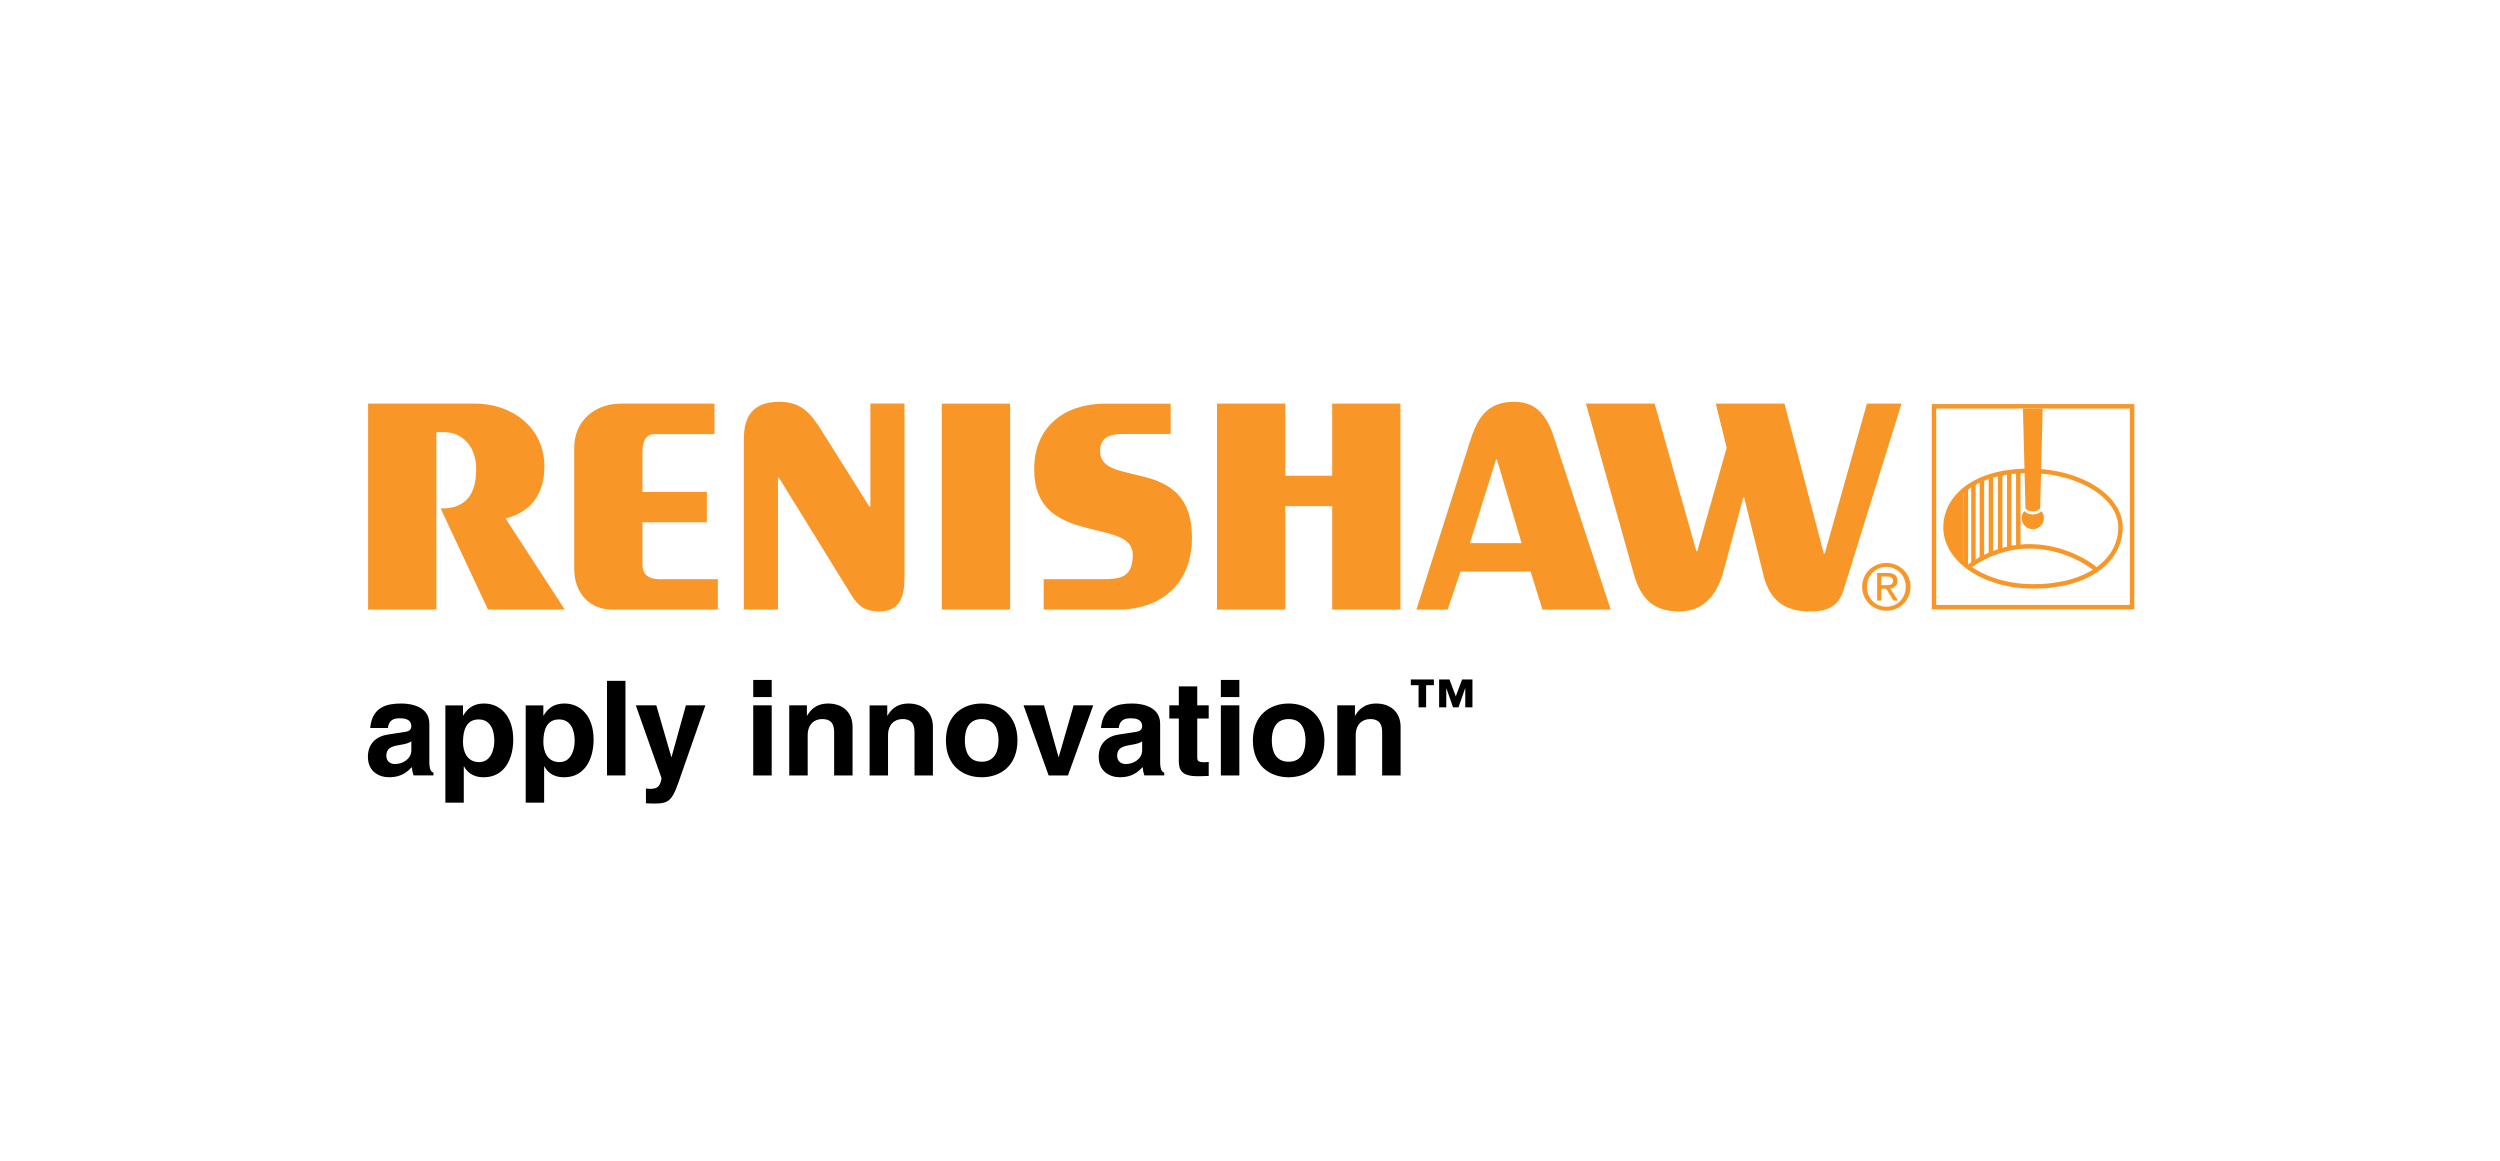 <svg viewBox="0 65 560 260" xmlns="http://www.w3.org/2000/svg">
      <g fill="#f89728">
        <path
          d="m82.453 155.413v46.131h15.295v-39.75h1.696c3.924 0 7.217 2.975 7.217 8.289 0 5.421-2.118 8.821-7.75 8.821h-.211l10.617 22.64h17.191l-13.267-20.409c5.943-1.487 8.702-5.74 8.702-11.688 0-8.713-7.324-14.034-15.389-14.034zm75.888 26.574v-6.8h-14.429v-8.816c0-2.554.742-4.145 2.76-4.145h13.372v-6.813h-21.017c-5.522 0-10.404 3.623-10.404 9.891v27.094c0 5.632 3.613 9.146 8.495 9.146h23.675v-6.807h-13.06c-2.546 0-3.821-1.168-3.821-3.191v-9.559zm44.265 12.324v-38.916h-7.644v23.083h-.217l-11.034-17.53c-2.337-3.717-4.565-5.948-9.13-5.948-7.218 0-7.966 4.889-7.966 8.606v37.931h7.649v-29.541h.209l16.134 26.142c1.593 2.658 3.187 3.819 6.367 3.819 4.779 0 5.632-3.611 5.632-7.646m49.106-32.091h10.507v-6.807h-14.647c-9.12 0-15.92 5.111-15.92 14.778 0 8.713 5.517 11.345 11.032 12.864l4.051 1.012c1.295.31 2.506.634 3.541 1.042 2.073.817 3.455 1.974 3.455 4.098 0 5.213-2.761 5.53-7.002 5.53h-12.951v6.807h16.557c9.446 0 16.659-5.429 16.659-16.162 0-9.349-5.15-12.057-10.3-13.487l-3.781-.917c-1.201-.285-2.323-.572-3.291-.946-1.928-.749-3.211-1.857-3.211-3.984 0-3.611 2.966-3.828 5.301-3.828"
          fillRule="nonzero"
        />
        <path d="m210.968 155.416h15.297v46.129h-15.297z" fillRule="nonzero" />
        <path
          d="m370.638 155.413h-15.391l10.723 38.156c1.488 5.312 4.243 8.394 10.083 8.394 5.943 0 8.703-4.151 10.082-9.246l4.35-16.259h.214l4.351 17.535c1.378 5.416 4.671 7.97 10.297 7.97 3.821 0 6.473-.959 7.638-4.887l12.95-41.663h-7.752l-9.441 33.585h-.215l-8.806-33.585h-15.389l2.44 9.891-6.578 23.159h-.212zm51.9 40.66h-1.124v-1.927h1.284c.648 0 1.339.146 1.339.916 0 .945-.704 1.011-1.499 1.011m-1.116 3.468v-2.681h1.078l1.627 2.681h1.048l-1.752-2.726c.904-.115 1.597-.589 1.597-1.698 0-1.219-.723-1.767-2.182-1.767h-2.358v6.191zm1.136 1.368c-2.452 0-4.362-1.894-4.362-4.475 0-2.536 1.91-4.449 4.362-4.449 2.418 0 4.331 1.913 4.331 4.449 0 2.581-1.913 4.475-4.331 4.475m-5.435-4.475c0 3.101 2.489 5.37 5.435 5.37 2.916 0 5.403-2.269 5.403-5.37 0-3.077-2.487-5.339-5.403-5.339-2.946 0-5.435 2.262-5.435 5.339m-99.849 5.11h7.004l2.869-8.509h15.708l2.654 8.509h15.281l-12.415-37.727c-1.487-4.679-3.506-8.817-9.132-8.817-6.366 0-8.379 3.822-10.082 9.243zm-44.666 0h15.295v-23.172h10.505v23.172h15.288v-46.131h-15.288v16.158h-10.505v-16.158h-15.295zm56.661-14.88 5.834-18.712h.218l5.516 18.712z"
          fillRule="nonzero"
        />
      </g>
      <g fill="none" stroke="#f89728">
        <path d="m433.215 156.013h44.373v44.994h-44.373z" strokeWidth="2.24" />
        <path
          d="m455.172 196.35c12.062.105 19.782-5.49 19.82-13.187.033-7.009-9.256-12.527-19.82-12.692-12.534-.21-19.377 5.683-19.377 12.692 0 7.004 8.255 13.086 19.377 13.187z"
          strokeWidth="1.87"
        />
        <path d="m469.356 192.418s-5.742-4.894-14.451-5.041c-8.025-.127-13.674 4.419-13.674 4.419" strokeWidth="1.87" />
        <path d="m452.098 170.825v16.341" strokeWidth=".93" />
        <path d="m448.043 171.207v17.072" strokeWidth="1.29" />
        <path d="m445.966 171.951v16.965" strokeWidth="1.69" />
        <path d="m442.049 173.236v18.095" strokeWidth="2.08" />
        <path d="m450.073 171.054v16.462" strokeWidth="1.2" />
      </g>
      <path d="m439.275 175.803s-7.023 7.081.108 14.625v-14.835z" fill="#f89728" fillRule="nonzero" />
      <path d="m439.275 175.803s-7.023 7.081.1 14.625v-14.835" fill="none" stroke="#f89728" strokeWidth="1.94" />
      <path
        d="m455.349 180.239c-.741 0-1.414-.292-1.928-.749-.35.426-.568.965-.568 1.563 0 1.377 1.119 2.49 2.496 2.49 1.378 0 2.495-1.113 2.495-2.49 0-.598-.222-1.137-.57-1.563-.51.457-1.182.749-1.925.749m2.211-23.707h-4.421l.566 22.386c.439.395 1.01.641 1.644.641.635 0 1.207-.246 1.646-.641z"
        fill="#f89728"
        fillRule="nonzero"
      />
      <path d="m440.354 174.251v17.17" fill="none" stroke="#f89728" strokeWidth="2.23" />
      <path d="m443.947 172.257v17.878" fill="none" stroke="#f89728" strokeWidth="1.59" />
      <path
        d="m125.336 235.712c-2.624 0-3.626-2.186-3.626-4.51 0-2.505.678-5.049 3.503-5.049 2.626 0 3.511 2.333 3.511 4.813 0 1.854-.734 4.746-3.388 4.746m-3.626-10.442v-2.268h-3.951v21.801h4.128v-8.117h.057c.503.859 1.537 2.421 4.427 2.421 4.651 0 6.594-4.133 6.594-8.435 0-5.433-3.067-8.083-6.506-8.083-2.774 0-3.918 1.443-4.687 2.681zm117.515 13.431 5.657-15.706h-4.387l-3.335 11.566h-.055l-3.244-11.566h-4.591l5.626 15.706zm-30.252 0v-10.863c0-3.45-2.392-5.249-5.455-5.249-2.976 0-4.156 1.767-4.716 2.713h-.057v-2.3h-3.954v15.699h4.131v-9.006c0-2.391 1.415-3.624 3.24-3.624 2.621 0 2.686 1.944 2.686 3.096v9.534zm-40.249-.003h4.136v-15.704h-4.136zm0-17.549h4.136v-3.846h-4.136zm-16.109 17.279 5.392-15.433h-4.364l-3.211 11.566h-.059l-3.357-11.566h-4.596l5.776 16.349c-.383 2.147-1.205 2.355-2.709 2.355l-.797-.056v3.298l1.856.059c3.593 0 4.126-.764 6.069-6.572m-45.279-2.716c-2.621 0-3.625-2.186-3.625-4.51 0-2.505.679-5.049 3.508-5.049 2.626 0 3.507 2.333 3.507 4.813 0 1.854-.738 4.746-3.39 4.746m-3.625-10.442v-2.268h-3.948v21.801h4.126v-8.117h.056c.504.859 1.538 2.421 4.42 2.421 4.66 0 6.603-4.133 6.603-8.435 0-5.433-3.062-8.083-6.509-8.083-2.775 0-3.917 1.443-4.685 2.681zm-11.568 5.784v2.008c0 1.912-1.865 3.089-3.691 3.089-.791 0-1.915-.439-1.915-1.88 0-1.717 1.268-2.099 2.799-2.358 1.71-.268 2.388-.535 2.807-.859m4.031 4.571v-8.494c0-3.862-4.038-4.542-6.247-4.542-3.212 0-6.54.68-7.009 5.485h3.975c.114-.915.472-2.18 2.533-2.18 1.06 0 2.71.087 2.71 1.829 0 .884-.794 1.143-1.447 1.233l-3.706.565c-2.623.382-4.571 1.947-4.571 5.011 0 3.245 2.42 4.575 4.773 4.575 2.8 0 4.127-1.303 5.072-2.276.083.891.146 1.125.38 1.863h4.458v-.622c-.508-.172-.921-.593-.921-2.447"
        fillRule="nonzero"
      />
      <path d="m135.966 217.508h4.136v21.191h-4.136z" fillRule="nonzero" />
      <path
        d="m190.974 238.701v-10.864c0-3.45-2.388-5.248-5.452-5.248-2.978 0-4.154 1.767-4.718 2.712h-.059v-2.3h-3.955v15.7h4.133v-9.007c0-2.389 1.416-3.622 3.238-3.622 2.622 0 2.687 1.942 2.687 3.096v9.533zm28.927-12.629c3.18 0 3.767 2.771 3.767 4.773 0 2.009-.587 4.779-3.767 4.779-3.187 0-3.774-2.77-3.774-4.779 0-2.002.587-4.773 3.774-4.773m0 13.034c4.207 0 8.01-2.593 8.01-8.261 0-5.657-3.803-8.256-8.01-8.256-4.219 0-8.014 2.599-8.014 8.256 0 5.668 3.795 8.261 8.014 8.261m35.944-8.053v2.008c0 1.914-1.866 3.09-3.685 3.09-.796 0-1.921-.438-1.921-1.88 0-1.716 1.27-2.099 2.802-2.359 1.706-.268 2.387-.534 2.804-.859m4.027 4.571v-8.493c0-3.863-4.032-4.542-6.244-4.542-3.211 0-6.543.679-7.014 5.485h3.98c.115-.916.472-2.18 2.535-2.18 1.059 0 2.711.087 2.711 1.829 0 .883-.794 1.144-1.448 1.233l-3.706.565c-2.623.382-4.573 1.946-4.573 5.01 0 3.246 2.42 4.575 4.776 4.575 2.798 0 4.124-1.301 5.064-2.275.089.89.148 1.126.381 1.864h4.457v-.624c-.506-.172-.919-.591-.919-2.447m8.309-12.623v-4.251h-4.126v4.251h-2.128v2.948h2.128v9.527c0 2.036.648 3.396 4.214 3.396h.528l1.955-.063v-3.128l-.862.063c-1.676 0-1.709-.354-1.709-1.272v-8.523h2.571v-2.948zm5.294 15.698h4.139v-15.705h-4.139zm0-17.55h4.139v-3.846h-4.139zm15.182 4.923c3.18 0 3.771 2.771 3.771 4.773 0 2.009-.591 4.779-3.771 4.779-3.187 0-3.772-2.77-3.772-4.779 0-2.002.585-4.773 3.772-4.773m0 13.034c4.208 0 8.012-2.593 8.012-8.261 0-5.657-3.804-8.256-8.012-8.256-4.214 0-8.011 2.599-8.011 8.256 0 5.668 3.797 8.261 8.011 8.261m25.076-.405v-10.864c0-3.45-2.393-5.248-5.459-5.248-2.972 0-4.153 1.767-4.711 2.712h-.057v-2.3h-3.957v15.7h4.131v-9.007c0-2.389 1.414-3.622 3.24-3.622 2.623 0 2.68 1.942 2.68 3.096v9.533zm12.369-17.715-1.422-3.787h-2.317v6.246h1.604v-4.258h.031l1.487 4.258h1.219l1.485-4.258h.034v4.258h1.605v-6.246h-2.317zm-4.911-2.498v-1.289h-5.165v1.289h1.735v4.957h1.688v-4.957z"
        fillRule="nonzero"
      />
    </svg>